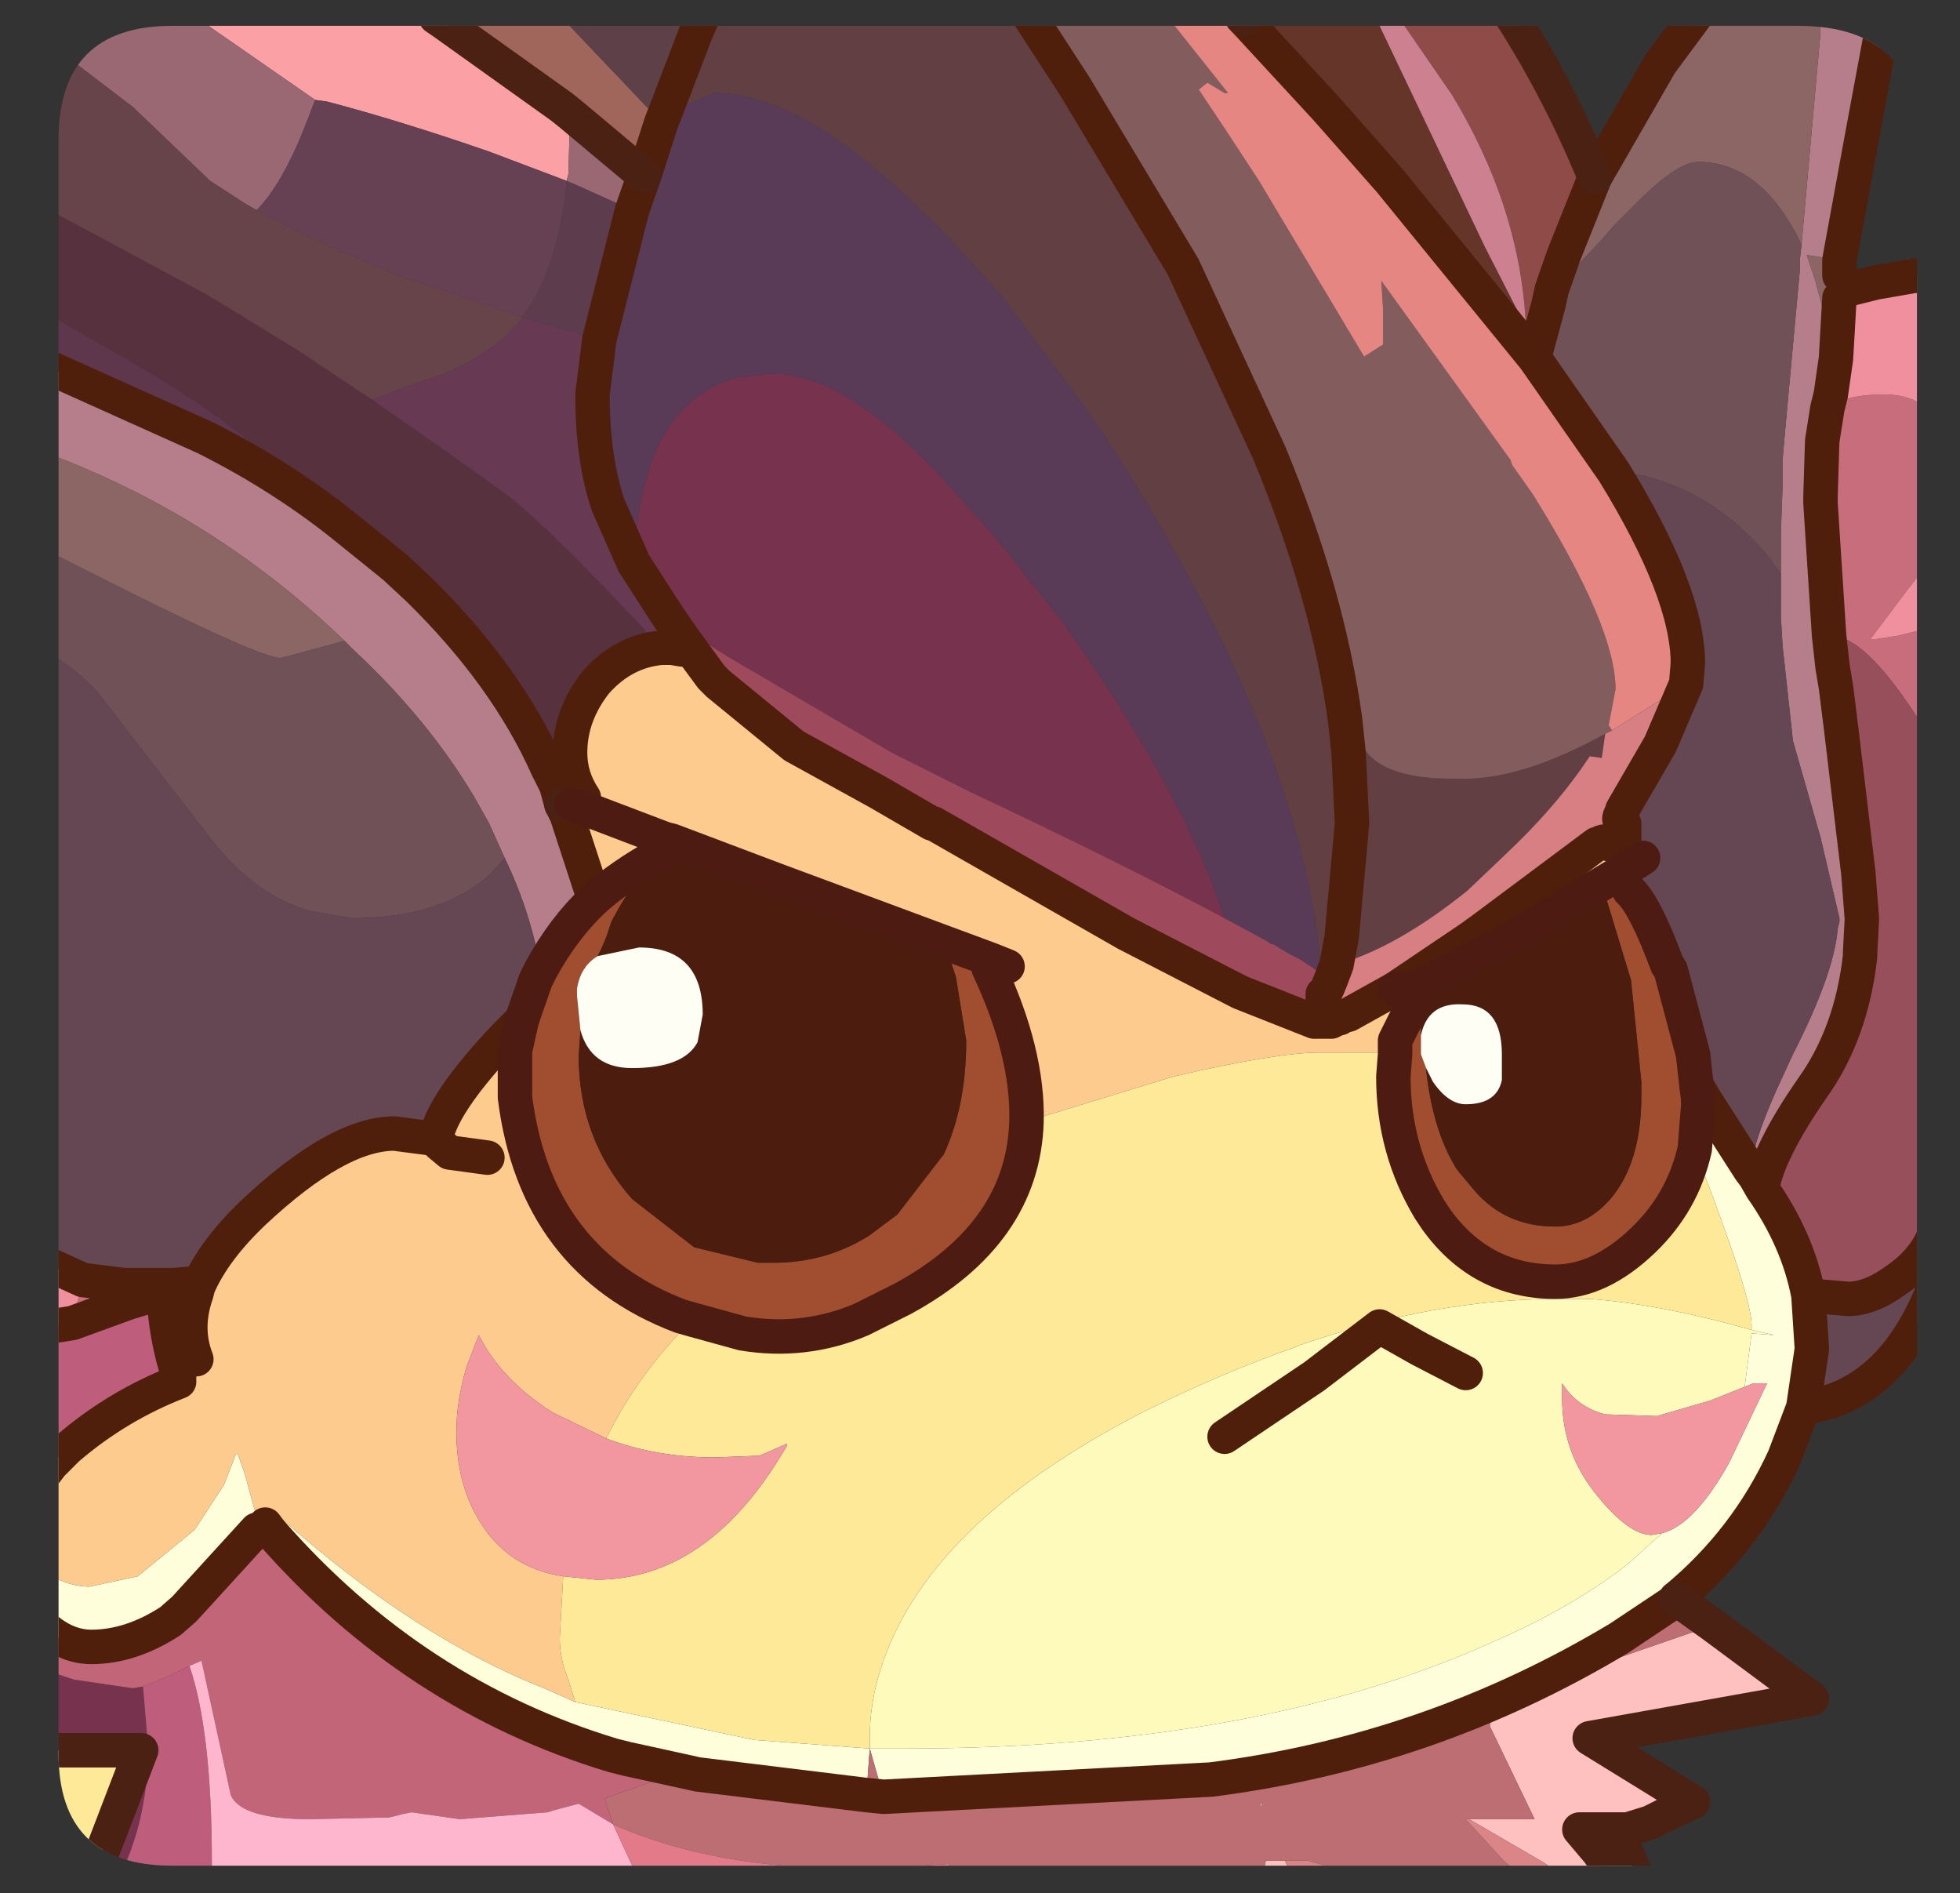 <?xml version="1.0" encoding="UTF-8" standalone="no"?>
<svg xmlns:ffdec="https://www.free-decompiler.com/flash" xmlns:xlink="http://www.w3.org/1999/xlink" ffdec:objectType="frame" height="54.95px" width="56.9px" xmlns="http://www.w3.org/2000/svg">
  <rect width="100%" height="100%" fill="#333333" stroke="none"/>
  <g transform="matrix(1.0, 0.0, 0.0, 1.0, 1.7, 0.75)">
    <clipPath id="clipPath0" transform="matrix(1.0, 0.0, 0.0, 1.0, 0.0, 0.0)">
      <path d="M50.5 0.0 Q53.95 0.0 53.95 3.3 L53.95 50.15 Q53.95 53.4 50.5 53.4 L3.3 53.4 Q0.0 53.4 0.0 50.15 L0.0 3.3 Q0.0 0.0 3.3 0.0 L50.5 0.0" fill="#000000" fill-rule="evenodd" stroke="none"/>
    </clipPath>
    <g clip-path="url(#clipPath0)">
      <use ffdec:characterId="2" height="54.95" transform="matrix(1.0, 0.0, 0.0, 1.0, -1.7, -0.75)" width="56.9" xlink:href="#shape1"/>
    </g>
    <use ffdec:characterId="3" height="53.4" transform="matrix(1.0, 0.0, 0.0, 1.0, 0.0, 0.0)" width="53.95" xlink:href="#shape2"/>
  </g>
  <defs>
    <g id="shape1" transform="matrix(1.0, 0.0, 0.0, 1.0, 1.7, 0.75)">
      <path d="M10.95 -0.25 L11.05 -0.25 11.1 -0.15 10.95 -0.25" fill="#654459" fill-rule="evenodd" stroke="none"/>
      <path d="M11.1 -0.15 L11.05 -0.25 14.6 -0.25 17.5 2.8 17.0 4.35 14.85 2.55 14.6 2.35 11.1 -0.15" fill="#a1655b" fill-rule="evenodd" stroke="none"/>
      <path d="M10.95 -0.25 L11.1 -0.15 14.6 2.35 14.85 2.55 14.8 4.3 14.75 4.5 12.5 3.65 Q9.9 2.75 7.8 2.2 L7.45 2.15 4.35 0.0 3.9 -0.25 10.95 -0.25" fill="#fca1a6" fill-rule="evenodd" stroke="none"/>
      <path d="M-1.2 -0.15 L-1.2 -0.25 3.9 -0.25 4.35 0.0 7.45 2.15 7.2 2.8 Q6.5 4.6 5.75 5.35 L5.4 5.15 4.4 4.5 2.15 2.35 -1.0 -0.05 -1.2 -0.15 M17.0 4.35 L16.65 5.35 15.1 4.65 14.75 4.5 14.8 4.3 14.85 2.55 17.0 4.35" fill="#9a6873" fill-rule="evenodd" stroke="none"/>
      <path d="M18.7 -0.25 L28.2 -0.25 29.5 1.75 32.65 7.0 35.15 12.4 Q36.85 16.5 37.35 20.15 L37.95 21.05 Q38.55 21.85 40.45 21.85 L40.7 21.85 40.9 21.85 40.95 21.85 Q42.6 21.8 44.8 20.6 L44.9 20.55 44.8 21.25 44.45 21.2 Q43.5 22.65 41.95 24.1 L40.9 25.1 Q38.85 26.75 37.1 27.25 L36.95 27.65 36.85 27.9 36.75 28.1 36.7 28.1 36.7 28.05 36.7 27.7 36.7 27.5 36.65 27.35 Q36.1 20.7 30.3 11.8 L29.7 10.95 27.35 7.8 25.6 5.9 24.45 4.8 Q21.35 1.95 19.05 1.95 L17.6 2.55 18.5 0.2 18.7 -0.25 M44.65 23.75 L44.7 23.75 Q44.9 23.6 45.0 23.75 L45.45 23.75 45.45 24.5 45.35 24.55 45.45 24.5 45.45 24.75 45.35 24.55 45.3 24.6 44.65 23.75 M37.35 20.15 L37.45 21.1 37.55 23.15 37.25 26.45 37.1 27.25 37.25 26.45 37.55 23.15 37.45 21.1 37.35 20.15" fill="#623f43" fill-rule="evenodd" stroke="none"/>
      <path d="M14.6 -0.25 L18.7 -0.25 18.5 0.2 17.6 2.55 17.5 2.8 14.6 -0.25" fill="#5e4048" fill-rule="evenodd" stroke="none"/>
      <path d="M28.2 -0.25 L32.2 -0.25 33.95 1.95 33.85 1.95 33.35 1.65 33.1 1.85 33.9 3.05 34.85 4.5 37.9 9.6 38.45 9.25 38.45 8.2 38.4 7.4 42.15 12.6 42.2 12.75 42.8 13.6 Q45.2 17.45 45.2 19.25 L45.0 20.3 45.1 20.45 44.9 20.55 44.8 20.6 Q42.6 21.8 40.95 21.85 L40.9 21.85 40.7 21.85 40.45 21.85 Q38.55 21.85 37.95 21.05 L37.35 20.15 Q36.85 16.5 35.15 12.4 L32.65 7.0 29.5 1.75 28.2 -0.25" fill="#845d5e" fill-rule="evenodd" stroke="none"/>
      <path d="M32.2 -0.25 L34.35 -0.25 34.4 -0.2 36.8 2.4 38.65 4.5 42.85 9.65 45.15 12.95 Q47.3 16.45 47.3 18.5 L47.25 19.1 45.1 20.45 45.0 20.3 45.2 19.25 Q45.2 17.45 42.8 13.6 L42.2 12.75 42.15 12.6 38.4 7.4 38.45 8.2 38.45 9.25 37.9 9.6 34.85 4.5 33.9 3.05 33.1 1.85 33.35 1.65 33.85 1.95 33.95 1.95 32.2 -0.25" fill="#e68783" fill-rule="evenodd" stroke="none"/>
      <path d="M34.4 -0.2 L34.45 -0.25 38.25 -0.25 38.35 0.0 41.4 6.4 42.6 8.75 42.9 9.4 42.85 9.65 38.65 4.5 36.8 2.4 34.4 -0.2" fill="#653529" fill-rule="evenodd" stroke="none"/>
      <path d="M38.9 -0.25 L42.2 -0.25 Q43.6 1.95 44.6 4.4 L43.7 6.65 43.35 7.65 43.25 8.1 42.9 9.4 42.6 8.75 Q42.45 5.3 40.45 2.0 L38.9 -0.25" fill="#8f4b48" fill-rule="evenodd" stroke="none"/>
      <path d="M51.15 -0.25 L53.0 -0.25 52.35 3.25 51.7 6.8 50.75 6.65 51.0 7.4 51.6 9.65 51.45 10.7 51.35 11.1 51.2 12.05 51.15 13.65 51.15 13.85 51.4 17.7 51.5 18.6 51.6 19.2 51.75 20.4 52.25 24.6 52.35 25.9 52.35 25.95 52.3 26.9 52.3 27.0 Q52.05 29.25 50.9 30.85 49.65 32.65 49.45 33.75 L49.25 33.4 49.1 33.2 Q49.25 32.2 50.05 30.5 L50.35 29.85 Q51.55 27.5 51.65 26.2 L51.7 26.0 51.7 25.9 51.15 23.55 50.35 20.75 50.05 18.0 50.0 17.15 50.0 15.9 50.0 14.7 50.05 13.35 50.05 12.6 50.1 12.0 50.55 7.1 50.55 6.8 50.6 6.35 51.15 0.2 51.15 -0.25 M-1.2 12.1 L-1.2 9.5 4.25 11.95 Q6.55 13.1 8.45 14.65 L9.75 15.7 10.45 16.35 Q13.0 18.85 14.2 21.55 L14.3 21.75 14.45 22.05 14.6 22.6 14.75 22.9 15.55 25.35 Q14.65 26.2 14.0 27.4 13.7 25.7 12.95 24.15 L12.5 23.15 12.05 22.35 Q10.7 20.1 8.55 18.1 L8.3 17.85 Q4.2 13.9 -1.2 12.1" fill="#b77d8c" fill-rule="evenodd" stroke="none"/>
      <path d="M44.6 4.4 L46.5 1.1 47.5 -0.25 51.15 -0.25 51.15 0.2 50.6 6.35 Q49.45 3.95 47.6 3.95 47.05 3.95 46.0 4.95 L45.15 5.8 44.85 6.15 44.1 6.95 43.95 7.15 43.25 8.1 43.35 7.65 43.7 6.65 44.6 4.4 M51.7 6.8 L51.7 7.15 51.7 7.25 51.7 7.65 51.7 7.9 51.6 9.65 51.0 7.4 50.75 6.65 51.7 6.8 M-1.2 14.8 L-1.2 12.1 Q4.2 13.9 8.3 17.85 L6.45 18.35 Q5.8 18.35 0.6 15.7 L-1.2 14.8" fill="#8d6565" fill-rule="evenodd" stroke="none"/>
      <path d="M-1.2 7.85 L-1.2 4.85 0.95 6.0 4.3 7.8 4.8 8.1 7.0 9.45 9.1 10.85 11.25 12.35 13.0 13.6 Q14.35 14.65 17.5 18.05 16.4 18.15 15.6 19.05 14.85 20.0 14.85 21.1 14.85 21.8 15.25 22.4 L15.15 22.6 14.9 22.6 14.2 21.55 Q13.0 18.85 10.45 16.35 L9.75 15.7 8.45 14.65 7.2 13.45 6.5 12.85 Q4.6 11.2 2.45 9.95 L-1.2 7.85" fill="#57313e" fill-rule="evenodd" stroke="none"/>
      <path d="M-1.2 4.85 L-1.2 -0.15 -1.0 -0.05 2.15 2.35 4.4 4.5 5.4 5.15 5.75 5.35 Q7.5 6.3 9.9 7.25 L13.45 8.45 13.45 8.5 Q12.7 9.45 11.2 10.1 L10.3 10.4 9.1 10.85 7.0 9.45 4.8 8.1 4.3 7.8 0.95 6.0 -1.2 4.85" fill="#67444a" fill-rule="evenodd" stroke="none"/>
      <path d="M-1.2 17.65 L-1.2 14.8 0.6 15.7 Q5.8 18.35 6.45 18.35 L8.3 17.85 8.55 18.1 Q10.7 20.1 12.05 22.35 L12.5 23.15 12.95 24.15 12.55 24.6 Q11.15 25.9 8.5 25.9 L7.35 25.7 Q5.8 25.3 4.5 23.7 L1.1 19.3 Q0.3 18.45 -1.2 17.65 M43.25 8.1 L43.95 7.15 44.1 6.95 44.85 6.15 45.15 5.8 46.0 4.95 Q47.05 3.95 47.6 3.95 49.45 3.95 50.6 6.35 L50.55 6.8 50.55 7.1 50.1 12.0 50.05 12.6 50.05 13.35 50.0 14.7 50.0 15.9 49.55 15.3 Q48.6 14.2 47.45 13.6 46.75 13.25 46.0 13.05 L45.15 12.95 42.85 9.65 42.9 9.4 43.25 8.1" fill="#705157" fill-rule="evenodd" stroke="none"/>
      <path d="M-1.2 9.5 L-1.2 7.85 2.45 9.95 Q4.6 11.2 6.5 12.85 L7.2 13.45 8.45 14.65 Q6.55 13.1 4.25 11.95 L-1.2 9.5 M14.6 22.6 L14.45 22.05 14.3 21.75 14.2 21.55 14.9 22.6 14.85 22.6 14.6 22.6" fill="#5e374c" fill-rule="evenodd" stroke="none"/>
      <path d="M54.7 11.85 L54.7 14.4 54.3 15.55 54.0 15.95 53.5 16.6 52.6 17.8 52.75 17.8 53.4 17.7 54.0 17.55 54.35 17.65 54.7 17.75 54.7 21.3 Q52.65 17.7 51.45 17.7 L51.4 17.7 51.15 13.85 51.15 13.65 51.2 12.05 51.35 11.1 Q51.85 10.7 53.0 10.7 53.85 10.7 54.35 11.2 L54.7 11.85 M-1.2 35.95 L-1.2 35.9 -1.0 35.9 -1.2 35.95 M-0.55 35.85 L-0.7 35.85 -0.65 35.8 -0.55 35.85 M0.7 36.4 L1.9 36.55 3.05 36.55 3.1 36.55 3.35 36.55 3.35 36.7 3.15 36.7 3.05 36.75 2.05 37.05 0.4 37.65 0.7 36.4" fill="#c86d7c" fill-rule="evenodd" stroke="none"/>
      <path d="M54.7 35.2 L54.7 35.75 54.35 36.85 Q53.1 39.8 50.65 40.1 L50.9 38.4 50.8 36.85 51.95 36.95 Q52.6 36.95 53.35 36.4 54.15 35.85 54.45 35.1 L54.7 35.2 M-1.2 35.4 L-1.2 24.65 -1.0 24.55 -1.0 24.4 -1.2 23.1 -1.2 17.65 Q0.3 18.45 1.1 19.3 L4.5 23.7 Q5.8 25.3 7.35 25.7 L8.5 25.9 Q11.15 25.9 12.55 24.6 L12.95 24.15 Q13.7 25.7 14.0 27.4 L13.85 27.7 13.45 28.85 12.95 29.35 Q11.3 31.1 11.0 32.1 L10.9 32.3 9.75 32.15 Q8.1 32.15 5.65 34.45 4.5 35.55 4.05 36.6 L3.9 36.5 3.35 36.55 3.1 36.55 3.05 36.55 1.9 36.55 0.7 36.4 -0.5 35.85 -0.55 35.85 -0.65 35.8 -1.2 35.4 M45.15 12.95 L46.0 13.05 Q46.75 13.25 47.45 13.6 48.6 14.2 49.55 15.3 L50.0 15.9 50.0 17.15 50.05 18.0 50.35 20.75 51.15 23.55 51.7 25.9 51.7 26.0 51.65 26.2 Q51.55 27.5 50.35 29.85 L50.05 30.5 Q49.25 32.2 49.1 33.2 L47.85 31.25 47.55 30.75 47.45 29.85 46.8 27.4 46.7 27.25 Q46.05 25.5 45.6 25.1 L45.45 24.75 45.45 24.5 45.45 23.75 45.45 23.15 Q45.2 23.1 45.4 22.8 L45.4 22.75 46.5 20.85 47.25 19.1 47.3 18.5 Q47.3 16.45 45.15 12.95 M46.0 24.15 L45.45 24.5 46.0 24.15" fill="#654753" fill-rule="evenodd" stroke="none"/>
      <path d="M51.7 7.65 L51.95 7.65 52.75 7.45 53.9 7.25 54.7 7.35 54.7 11.85 54.35 11.2 Q53.85 10.7 53.0 10.7 51.85 10.7 51.35 11.1 L51.45 10.7 51.6 9.65 51.7 7.9 51.7 7.65 M54.7 14.4 L54.7 16.3 54.6 16.35 54.7 16.35 54.7 17.75 54.35 17.65 54.0 17.55 53.4 17.7 52.75 17.8 52.6 17.8 53.5 16.6 54.0 15.95 54.3 15.55 54.7 14.4 M-1.2 37.9 L-1.2 35.95 -1.0 35.9 -0.75 35.9 -0.7 35.85 -0.55 35.85 -0.5 35.85 0.7 36.4 0.4 37.65 -1.2 37.9" fill="#f1919f" fill-rule="evenodd" stroke="none"/>
      <path d="M14.75 22.9 L14.6 22.6 14.85 22.6 14.9 22.6 15.15 22.6 15.1 22.65 14.9 22.6 15.1 22.65 14.95 22.9 14.75 22.9" fill="#ac6263" fill-rule="evenodd" stroke="none"/>
      <path d="M54.7 21.3 L54.7 35.2 54.45 35.1 Q54.15 35.85 53.35 36.4 52.6 36.95 51.95 36.95 L50.8 36.85 Q50.5 35.25 49.45 33.75 49.65 32.65 50.9 30.85 52.05 29.25 52.3 27.0 L52.3 26.9 52.35 25.95 52.35 25.9 52.25 24.6 51.75 20.4 51.6 19.2 51.5 18.6 51.4 17.7 51.45 17.7 Q52.65 17.7 54.7 21.3 M-1.2 35.9 L-1.2 35.4 -0.65 35.8 -0.7 35.85 -0.75 35.9 -1.0 35.9 -1.2 35.9 M-1.2 24.65 L-1.2 23.1 -1.0 24.4 -1.0 24.55 -1.2 24.65" fill="#984f5c" fill-rule="evenodd" stroke="none"/>
      <path d="M1.8 53.7 L1.0 53.7 2.4 50.05 0.05 50.05 -1.2 49.9 -1.2 47.35 -0.15 47.8 0.45 48.0 2.15 48.25 2.45 48.2 2.6 49.95 Q2.6 51.4 2.2 52.65 L2.1 52.95 1.8 53.7 M16.7 15.6 Q16.9 10.9 19.75 10.2 L20.2 10.15 20.5 10.1 20.75 10.1 Q22.6 10.1 25.0 12.45 L25.5 12.95 27.2 14.85 29.15 17.3 Q32.7 22.3 33.85 25.9 30.85 24.3 26.5 22.25 L24.2 21.1 19.5 18.35 18.3 17.6 18.15 17.8 17.7 17.15 16.7 15.6" fill="#77324e" fill-rule="evenodd" stroke="none"/>
      <path d="M4.45 53.7 L1.8 53.7 2.1 52.95 2.2 52.65 Q2.6 51.4 2.6 49.95 L2.45 48.2 3.2 47.9 3.8 47.6 Q4.45 49.5 4.45 53.3 L4.45 53.7 M-1.2 43.05 L-1.2 37.9 0.4 37.65 2.05 37.05 3.05 36.75 Q3.1 38.05 3.5 39.25 L3.5 39.35 Q1.7 40.05 0.25 41.3 L-0.2 41.75 -1.2 43.05" fill="#c05d7c" fill-rule="evenodd" stroke="none"/>
      <path d="M50.65 40.1 L50.1 41.55 Q49.0 43.95 46.95 45.65 L46.95 45.7 45.3 46.8 Q39.8 50.1 33.45 50.9 L23.95 51.4 23.55 50.0 24.55 50.0 Q34.8 50.0 41.65 46.9 43.95 45.9 45.55 44.65 L46.55 43.75 Q47.5 43.5 48.5 41.7 L49.6 39.4 49.2 39.4 48.95 39.5 49.15 37.95 49.8 38.0 49.15 37.85 49.15 37.7 Q49.15 36.9 47.65 33.0 L47.5 32.6 47.6 31.35 47.6 31.15 47.85 31.25 49.1 33.2 49.25 33.4 49.45 33.75 Q50.5 35.25 50.8 36.85 L50.9 38.4 50.65 40.1 M-1.2 45.5 L-1.2 44.15 -0.8 44.55 -0.45 44.85 Q0.25 45.3 0.9 45.3 L2.3 45.0 3.95 43.65 4.8 42.35 5.15 41.45 5.2 41.45 5.4 42.0 5.7 43.1 5.9 43.6 5.75 43.65 3.65 45.95 3.25 46.3 Q2.1 47.05 0.95 47.05 0.05 47.05 -0.75 46.15 L-1.2 45.5 M6.15 43.7 L6.5 43.35 Q10.4 46.8 14.1 48.25 L15.0 48.65 20.2 49.75 23.55 50.0 23.45 51.35 18.55 50.75 18.1 50.65 16.5 50.3 16.1 50.2 Q10.3 48.45 6.15 43.7" fill="#ffffdc" fill-rule="evenodd" stroke="none"/>
      <path d="M-1.2 44.15 L-1.2 43.05 -0.2 41.75 0.25 41.3 Q1.7 40.05 3.5 39.35 L3.5 39.25 Q3.1 38.05 3.05 36.75 L3.15 36.7 3.35 36.7 3.35 36.55 3.9 36.5 4.05 36.6 Q4.5 35.55 5.65 34.45 8.1 32.15 9.75 32.15 L10.9 32.3 11.0 32.1 Q11.3 31.1 12.95 29.35 L13.45 28.85 13.25 29.75 13.25 31.1 Q13.85 35.85 18.05 37.45 L18.4 37.55 Q16.8 39.15 15.9 41.0 L14.35 40.25 Q12.85 39.3 12.2 38.0 L11.85 38.9 Q11.55 39.9 11.55 40.8 11.55 42.6 12.5 43.8 13.3 44.8 14.65 45.0 L14.55 46.8 Q14.55 47.4 14.8 48.0 L15.0 48.65 14.1 48.25 Q10.4 46.8 6.5 43.35 L6.15 43.7 6.0 43.5 5.9 43.6 5.7 43.1 5.4 42.0 5.2 41.45 5.15 41.45 4.8 42.35 3.95 43.65 2.3 45.0 0.9 45.3 Q0.25 45.3 -0.45 44.85 L-0.8 44.55 -1.2 44.15 M12.45 32.85 L11.35 32.7 11.05 32.45 11.0 32.3 11.0 32.25 10.95 32.3 10.9 32.3 10.95 32.3 11.0 32.25 11.0 32.3 11.05 32.45 11.35 32.7 12.45 32.85 M36.75 28.9 L36.95 28.9 37.0 28.85 37.05 28.85 37.1 28.8 37.2 28.8 37.25 28.75 37.45 28.7 38.8 27.95 40.95 26.5 41.3 26.25 44.65 23.75 45.3 24.6 44.8 24.9 42.25 26.45 39.55 27.85 39.3 27.95 39.4 28.25 38.8 29.45 38.8 29.85 38.35 29.8 38.05 29.8 38.0 29.8 37.9 29.8 36.7 29.8 36.6 29.8 Q35.35 29.8 32.35 30.5 L28.1 31.8 Q28.15 29.8 27.0 27.35 L27.05 27.1 25.7 26.6 20.85 24.8 17.8 23.65 17.6 23.6 15.1 22.65 17.6 23.6 17.5 24.05 17.35 24.1 Q16.35 24.65 15.55 25.35 L14.75 22.9 14.95 22.9 15.1 22.65 15.15 22.6 15.25 22.4 Q14.85 21.8 14.85 21.1 14.85 20.0 15.6 19.05 16.4 18.15 17.5 18.05 L17.8 18.05 18.1 18.1 18.25 17.95 18.95 18.9 19.15 19.1 21.35 20.9 23.8 22.25 25.35 23.15 25.4 23.15 31.0 26.35 34.3 28.05 36.45 28.9 36.55 28.9 36.7 28.9 36.75 28.9 M47.6 31.15 L47.55 30.75 47.85 31.25 47.6 31.15 M27.55 27.3 L27.05 27.1 27.55 27.3 M11.05 32.45 L10.95 32.3 11.05 32.45 M4.0 36.8 L3.35 36.7 4.0 36.8 4.05 36.6 4.0 36.8 Q3.65 37.8 4.0 38.7 3.65 37.8 4.0 36.8 M38.8 27.95 L39.3 27.95 38.8 27.95" fill="#fecc8f" fill-rule="evenodd" stroke="none"/>
      <path d="M-1.2 47.35 L-1.2 45.5 -0.75 46.15 Q0.05 47.05 0.95 47.05 2.1 47.05 3.25 46.3 L3.65 45.95 5.75 43.65 5.9 43.6 6.0 43.5 6.15 43.7 Q10.3 48.45 16.1 50.2 L16.5 50.3 18.1 50.65 15.85 51.45 16.1 52.2 15.1 51.6 14.35 51.8 14.2 51.85 11.65 52.05 10.25 51.85 10.0 51.9 9.6 52.0 7.3 52.05 Q5.3 52.05 5.0 51.35 L4.15 47.45 3.8 47.6 3.2 47.9 2.45 48.2 2.15 48.25 0.45 48.0 -0.15 47.8 -1.2 47.35" fill="#c46579" fill-rule="evenodd" stroke="none"/>
      <path d="M45.25 52.35 L45.8 53.7 45.2 53.7 45.15 53.65 44.7 53.0 44.15 52.35 44.85 52.35 45.25 52.35 M-0.45 53.7 L-1.2 53.7 -1.2 49.9 0.05 50.05 -0.4 53.15 -0.45 53.7 M23.55 50.0 L23.55 49.7 Q23.55 48.7 23.85 47.75 25.15 43.5 31.45 40.25 33.75 39.1 35.9 38.35 L36.0 38.3 Q39.95 36.95 43.5 36.95 L44.45 36.95 Q46.5 37.1 49.15 37.85 L49.8 38.0 49.15 37.95 48.95 39.5 47.95 39.9 46.4 40.35 44.9 40.3 Q44.1 40.1 43.65 39.4 L43.65 39.85 Q43.65 41.45 44.7 42.7 45.6 43.8 46.25 43.8 L46.55 43.75 45.55 44.65 Q43.95 45.9 41.65 46.9 34.8 50.0 24.55 50.0 L23.55 50.0 M33.85 40.95 L36.45 39.2 38.35 37.75 39.5 38.4 40.85 39.1 39.5 38.4 38.35 37.75 36.45 39.2 33.85 40.95" fill="#fffbbc" fill-rule="evenodd" stroke="none"/>
      <path d="M1.0 53.7 L-0.45 53.7 -0.4 53.15 0.05 50.05 2.4 50.05 1.0 53.7 M15.0 48.65 L14.8 48.0 Q14.55 47.4 14.55 46.8 L14.65 45.0 15.6 45.1 Q18.9 45.1 21.15 41.2 L21.15 41.15 20.35 41.5 19.05 41.55 Q17.35 41.55 15.9 41.0 16.8 39.15 18.4 37.55 L19.85 37.95 Q21.65 38.25 23.3 37.55 L24.5 36.95 Q28.0 35.05 28.1 31.8 L32.35 30.5 Q35.35 29.8 36.6 29.8 L36.7 29.8 37.9 29.8 38.0 29.8 38.05 29.8 38.35 29.8 38.8 29.85 38.75 30.5 Q38.75 32.6 39.8 34.35 L40.0 34.65 Q41.3 36.45 43.45 36.45 44.75 36.45 46.0 35.25 47.15 34.15 47.5 32.6 L47.65 33.0 Q49.15 36.9 49.15 37.7 L49.15 37.85 Q46.5 37.1 44.45 36.95 L43.5 36.95 Q39.95 36.95 36.0 38.3 L35.9 38.35 Q33.75 39.1 31.45 40.25 25.15 43.5 23.85 47.75 23.55 48.7 23.55 49.7 L23.55 50.0 20.2 49.75 15.0 48.65 M34.95 51.7 L34.9 51.65 34.9 51.55 34.95 51.7" fill="#ffea9a" fill-rule="evenodd" stroke="none"/>
      <path d="M38.25 -0.25 L38.9 -0.25 40.45 2.0 Q42.45 5.3 42.6 8.75 L41.4 6.4 38.35 0.0 38.25 -0.25" fill="#ce8191" fill-rule="evenodd" stroke="none"/>
      <path d="M45.1 20.45 L47.25 19.1 46.5 20.85 45.4 22.75 45.4 22.8 Q45.2 23.1 45.45 23.15 L45.45 23.75 45.0 23.75 Q44.9 23.6 44.7 23.75 L44.65 23.75 41.3 26.25 40.95 26.5 38.8 27.95 37.45 28.7 37.25 28.75 37.2 28.8 37.1 28.8 37.05 28.85 37.0 28.85 36.95 28.9 36.75 28.9 36.75 28.8 36.75 28.55 36.7 28.35 36.7 28.25 36.7 28.15 36.7 28.1 36.75 28.1 36.85 27.9 36.95 27.65 37.1 27.25 Q38.85 26.75 40.9 25.1 L41.95 24.1 Q43.5 22.65 44.45 21.2 L44.8 21.25 44.9 20.55 45.1 20.45" fill="#d98084" fill-rule="evenodd" stroke="none"/>
      <path d="M18.4 37.55 L18.05 37.45 Q13.85 35.85 13.25 31.1 L13.25 29.75 13.45 28.85 13.85 27.7 14.0 27.4 Q14.65 26.2 15.55 25.35 16.35 24.65 17.35 24.1 16.65 24.85 16.05 26.0 L15.9 26.45 15.75 26.8 15.65 27.0 Q15.15 27.3 15.05 27.95 L15.05 28.15 15.15 29.15 15.1 29.9 Q15.1 32.3 16.65 34.05 L18.45 35.45 20.3 35.9 20.75 35.9 Q22.3 35.9 23.55 35.1 L24.35 34.5 25.7 32.75 Q26.35 31.35 26.35 29.45 L26.05 27.6 25.9 27.15 25.7 26.6 27.05 27.1 27.0 27.35 Q28.15 29.8 28.1 31.8 28.0 35.05 24.5 36.95 L23.3 37.55 Q21.65 38.25 19.85 37.95 L18.4 37.55 M45.3 24.6 L45.35 24.55 45.45 24.75 45.6 25.1 Q46.05 25.5 46.7 27.25 L46.8 27.4 47.45 29.85 47.55 30.75 47.6 31.15 47.6 31.35 47.5 32.6 Q47.15 34.15 46.0 35.25 44.75 36.45 43.45 36.45 41.3 36.45 40.0 34.65 L39.8 34.35 Q38.75 32.6 38.75 30.5 L38.8 29.85 38.8 29.45 39.4 28.25 39.3 27.95 39.55 27.85 39.55 28.1 39.55 29.3 39.55 29.7 39.55 29.85 39.7 30.25 39.7 30.3 Q39.9 32.1 40.6 33.2 L41.1 33.8 Q42.0 34.85 43.45 34.85 44.35 34.85 45.05 34.05 45.95 33.0 45.95 31.05 L45.95 30.75 45.95 30.65 45.65 27.7 44.8 24.9 45.3 24.6" fill="#a14e2f" fill-rule="evenodd" stroke="none"/>
      <path d="M44.8 24.9 L45.65 27.7 45.95 30.65 45.95 30.75 45.95 31.05 Q45.95 33.0 45.05 34.05 44.35 34.85 43.45 34.85 42.0 34.85 41.1 33.8 L40.6 33.2 Q39.9 32.1 39.7 30.3 L39.7 30.25 39.9 30.65 Q40.35 31.3 40.85 31.3 41.75 31.3 41.9 30.6 L41.9 30.0 41.9 29.85 Q41.9 28.4 40.75 28.4 39.75 28.35 39.55 29.3 L39.55 28.1 39.55 27.85 42.25 26.45 44.8 24.9 M17.6 23.6 L17.8 23.65 20.85 24.8 25.7 26.6 25.9 27.15 26.05 27.6 26.35 29.45 Q26.35 31.35 25.7 32.75 L24.35 34.5 23.55 35.1 Q22.3 35.9 20.75 35.9 L20.3 35.9 18.45 35.45 16.65 34.05 Q15.1 32.3 15.1 29.9 L15.15 29.15 Q15.45 30.25 16.65 30.25 18.15 30.25 18.55 29.5 L18.7 28.7 Q18.7 26.75 16.85 26.75 L15.65 27.0 15.75 26.8 15.9 26.45 16.05 26.0 Q16.65 24.85 17.35 24.1 L17.5 24.05 17.6 23.6" fill="#4c1c0e" fill-rule="evenodd" stroke="none"/>
      <path d="M39.7 30.25 L39.55 29.85 39.55 29.7 39.55 29.3 Q39.75 28.35 40.75 28.4 41.9 28.4 41.9 29.85 L41.9 30.0 41.9 30.6 Q41.75 31.3 40.85 31.3 40.35 31.3 39.9 30.65 L39.7 30.25 M15.65 27.0 L16.85 26.75 Q18.7 26.75 18.7 28.7 L18.55 29.5 Q18.15 30.25 16.65 30.25 15.45 30.25 15.15 29.15 L15.05 28.15 15.05 27.95 Q15.15 27.3 15.65 27.0" fill="#fffff6" fill-rule="evenodd" stroke="none"/>
      <path d="M14.65 45.0 Q13.3 44.8 12.5 43.8 11.55 42.6 11.55 40.8 11.55 39.9 11.85 38.9 L12.2 38.0 Q12.85 39.3 14.35 40.25 L15.9 41.0 Q17.35 41.55 19.05 41.55 L20.35 41.5 21.15 41.15 21.15 41.2 Q18.9 45.1 15.6 45.1 L14.65 45.0 M48.95 39.5 L49.2 39.4 49.6 39.4 48.5 41.7 Q47.5 43.5 46.55 43.75 L46.25 43.8 Q45.6 43.8 44.7 42.7 43.65 41.45 43.65 39.85 L43.65 39.4 Q44.1 40.1 44.9 40.3 L46.4 40.35 47.95 39.9 48.95 39.5" fill="#f398a1" fill-rule="evenodd" stroke="none"/>
      <path d="M48.0 46.4 L50.9 48.55 44.45 49.7 47.45 51.55 46.8 51.85 46.2 52.15 45.55 52.35 45.25 52.35 44.85 52.35 44.15 52.35 44.7 53.0 45.15 53.65 45.2 53.7 43.7 53.7 43.1 53.3 40.95 52.05 42.85 52.05 41.55 49.35 Q41.55 49.0 42.2 48.55 L42.25 48.55 43.45 48.0 47.65 46.55 48.0 46.4 M35.8 53.7 L34.95 53.7 35.05 53.25 35.6 53.25 35.8 53.7" fill="#ffc2c0" fill-rule="evenodd" stroke="none"/>
      <path d="M42.45 53.7 L37.8 53.7 36.25 53.25 35.6 53.25 35.05 53.25 34.95 53.7 25.9 53.7 25.85 53.35 23.3 53.5 Q19.0 53.5 16.1 52.2 L15.85 51.45 18.1 50.65 18.55 50.75 23.45 51.35 23.55 50.0 23.95 51.4 33.45 50.9 Q39.8 50.1 45.3 46.8 L46.95 45.7 47.65 46.55 43.45 48.0 42.25 48.55 42.2 48.55 Q41.55 49.0 41.55 49.35 L42.85 52.05 40.95 52.05 40.85 52.05 41.95 53.25 42.45 53.7 M34.95 51.7 L34.9 51.55 34.9 51.65 34.95 51.7 M23.95 51.4 L23.45 51.35 23.95 51.4" fill="#bd6e73" fill-rule="evenodd" stroke="none"/>
      <path d="M17.6 2.55 L19.05 1.95 Q21.35 1.95 24.45 4.8 L25.6 5.9 27.35 7.8 29.7 10.95 30.3 11.8 Q36.1 20.7 36.65 27.35 L36.7 27.5 36.5 27.4 36.35 27.3 36.05 27.1 35.95 27.05 35.75 26.95 35.25 26.65 35.2 26.65 35.05 26.55 33.85 25.9 Q32.7 22.3 29.15 17.3 L27.2 14.85 25.5 12.95 25.0 12.45 Q22.6 10.1 20.75 10.1 L20.5 10.1 20.2 10.15 19.75 10.2 Q16.9 10.9 16.7 15.6 L15.95 13.9 Q15.5 12.55 15.5 10.7 L15.7 9.1 16.65 5.35 17.0 4.35 17.5 2.8 17.6 2.55" fill="#593b57" fill-rule="evenodd" stroke="none"/>
      <path d="M36.7 28.1 L36.7 28.15 36.7 28.25 36.7 28.35 36.75 28.55 36.75 28.8 36.75 28.9 36.7 28.9 36.55 28.9 36.45 28.9 34.3 28.05 31.0 26.35 25.4 23.15 25.35 23.15 23.8 22.25 21.35 20.9 19.15 19.1 18.95 18.9 18.15 17.8 18.3 17.6 19.5 18.35 24.2 21.1 26.5 22.25 Q30.85 24.3 33.85 25.9 L35.05 26.55 35.2 26.65 35.25 26.65 35.75 26.95 35.95 27.05 36.05 27.1 36.35 27.3 36.5 27.4 36.7 27.5 36.7 27.7 36.7 28.05 36.7 28.1" fill="#a0495c" fill-rule="evenodd" stroke="none"/>
      <path d="M16.65 5.35 L15.7 9.1 13.45 8.45 Q14.5 7.1 14.75 4.5 L15.1 4.65 16.65 5.35" fill="#5d3c4d" fill-rule="evenodd" stroke="none"/>
      <path d="M5.75 5.35 Q6.5 4.6 7.2 2.8 L7.45 2.15 7.8 2.2 Q9.9 2.75 12.5 3.65 L14.75 4.5 Q14.5 7.1 13.45 8.45 L9.9 7.25 Q7.5 6.3 5.75 5.35" fill="#664153" fill-rule="evenodd" stroke="none"/>
      <path d="M16.7 15.6 L17.7 17.15 18.15 17.8 18.25 17.95 18.15 17.8 18.95 18.9 18.25 17.95 18.1 18.1 17.8 18.05 17.5 18.05 Q14.35 14.65 13.0 13.6 L11.25 12.35 9.1 10.85 10.3 10.4 11.2 10.1 Q12.7 9.45 13.45 8.5 L13.45 8.45 15.7 9.1 15.5 10.7 Q15.5 12.55 15.95 13.9 L16.7 15.6" fill="#673953" fill-rule="evenodd" stroke="none"/>
      <path d="M16.8 53.7 L4.45 53.7 4.45 53.3 Q4.45 49.5 3.8 47.6 L4.15 47.45 5.0 51.35 Q5.3 52.05 7.3 52.05 L9.6 52.0 10.0 51.9 10.25 51.85 11.65 52.05 14.2 51.85 14.35 51.8 15.1 51.6 16.1 52.2 16.7 53.5 16.8 53.7" fill="#ffb6cf" fill-rule="evenodd" stroke="none"/>
      <path d="M43.7 53.7 L42.45 53.7 41.95 53.25 40.85 52.05 40.95 52.05 43.1 53.3 43.7 53.7 M37.8 53.7 L35.8 53.7 35.6 53.25 36.25 53.25 37.8 53.7" fill="#dc8687" fill-rule="evenodd" stroke="none"/>
      <path d="M25.9 53.7 L16.8 53.7 16.7 53.5 16.1 52.2 Q19.0 53.5 23.3 53.5 L25.85 53.35 25.9 53.7" fill="#e37a8b" fill-rule="evenodd" stroke="none"/>
      <path d="M34.35 -0.25 L34.4 -0.2 36.8 2.4 38.65 4.5 42.85 9.65 45.15 12.95 Q47.3 16.45 47.3 18.5 L47.25 19.1 46.5 20.85 45.4 22.75 45.4 22.8 Q45.2 23.1 45.45 23.15 L45.45 23.75 45.45 24.5 45.45 24.75 M44.6 4.4 L46.5 1.1 47.5 -0.25 M53.0 -0.25 L52.35 3.25 51.7 6.8 51.7 7.15 51.7 7.25 M51.95 7.65 L52.75 7.45 53.9 7.25 54.7 7.35 M54.7 16.3 L54.6 16.35 54.7 16.35 M54.7 35.75 L54.35 36.85 Q53.1 39.8 50.65 40.1 L50.1 41.55 Q49.0 43.95 46.95 45.65 L46.95 45.7 45.3 46.8 Q39.8 50.1 33.45 50.9 L23.95 51.4 23.45 51.35 18.55 50.75 18.1 50.65 16.5 50.3 16.1 50.2 Q10.3 48.45 6.15 43.7 L6.0 43.5 M-1.0 24.4 L-1.2 23.1 M-1.2 24.65 L-1.0 24.55 M0.7 36.4 L-0.5 35.85 -0.55 35.85 -0.65 35.8 -1.2 35.4 M3.5 39.35 Q1.7 40.05 0.25 41.3 L-0.2 41.75 -1.2 43.05 M13.45 28.85 L12.95 29.35 Q11.3 31.1 11.0 32.1 M10.9 32.3 L10.95 32.3 11.0 32.25 11.0 32.3 11.05 32.45 11.35 32.7 12.45 32.85 M5.75 43.65 L3.65 45.95 3.25 46.3 Q2.1 47.05 0.95 47.05 0.05 47.05 -0.75 46.15 L-1.2 45.5 M51.35 11.1 L51.2 12.05 51.15 13.65 51.15 13.85 51.4 17.7 51.5 18.6 51.6 19.2 51.75 20.4 52.25 24.6 52.35 25.9 52.35 25.95 52.3 26.9 52.3 27.0 Q52.05 29.25 50.9 30.85 49.65 32.65 49.45 33.75 L49.25 33.4 49.1 33.2 47.85 31.25 47.55 30.75 M51.35 11.1 L51.45 10.7 51.6 9.65 51.7 7.9 M43.25 8.1 L42.9 9.4 42.85 9.65 M43.25 8.1 L43.35 7.65 43.7 6.65 44.6 4.4 M37.1 27.25 L36.95 27.65 36.85 27.9 36.75 28.1 36.7 28.1 36.7 28.15 36.7 28.25 M36.75 28.9 L36.95 28.9 37.0 28.85 37.05 28.85 37.1 28.8 37.2 28.8 37.25 28.75 37.45 28.7 38.8 27.95 40.95 26.5 41.3 26.25 44.65 23.75 44.7 23.75 Q44.9 23.6 45.0 23.75 M50.8 36.85 L51.95 36.95 Q52.6 36.95 53.35 36.4 54.15 35.85 54.45 35.1 M50.65 40.1 L50.9 38.4 50.8 36.85 Q50.5 35.25 49.45 33.75 M16.7 15.6 L17.7 17.15 18.15 17.8 18.95 18.9 18.25 17.95 18.15 17.8 M18.95 18.9 L19.15 19.1 21.35 20.9 23.8 22.25 25.35 23.15 25.4 23.15 31.0 26.35 34.3 28.05 36.45 28.9 36.55 28.9 36.7 28.9 36.75 28.9 M37.1 27.25 L37.25 26.45 37.55 23.15 37.45 21.1 37.35 20.15 Q36.85 16.5 35.15 12.4 L32.65 7.0 29.5 1.75 28.2 -0.25 M17.5 2.8 L17.6 2.55 18.5 0.2 18.7 -0.25 M17.5 2.8 L17.0 4.35 16.65 5.35 15.7 9.1 15.5 10.7 Q15.5 12.55 15.95 13.9 L16.7 15.6 M17.5 18.05 L17.8 18.05 18.1 18.1 M15.55 25.35 L14.75 22.9 14.6 22.6 14.45 22.05 14.3 21.75 14.2 21.55 Q13.0 18.85 10.45 16.35 L9.75 15.7 8.45 14.65 Q6.55 13.1 4.25 11.95 L-1.2 9.5 M14.95 22.9 L14.75 22.9 M15.25 22.4 Q14.85 21.8 14.85 21.1 14.85 20.0 15.6 19.05 16.4 18.15 17.5 18.05 M10.95 32.3 L11.05 32.45 M3.35 36.55 L3.1 36.55 3.05 36.55 1.9 36.55 0.7 36.4 M0.4 37.65 L2.05 37.05 3.05 36.75 3.15 36.7 3.35 36.7 4.0 36.8 Q3.65 37.8 4.0 38.7 M3.35 36.55 L3.9 36.5 M4.05 36.6 Q4.5 35.55 5.65 34.45 8.1 32.15 9.75 32.15 L10.9 32.3 M4.05 36.6 L4.0 36.8 M3.05 36.75 Q3.1 38.05 3.5 39.25 M40.85 39.1 L39.5 38.4 38.35 37.75 36.45 39.2 33.85 40.95 M-1.2 37.9 L0.4 37.65" fill="none" stroke="#4f1f0b" stroke-linecap="round" stroke-linejoin="round" stroke-width="1.0"/>
      <path d="M10.95 -0.25 L11.1 -0.15 14.6 2.35 14.85 2.55 17.0 4.35 M34.4 -0.2 L34.45 -0.25 M42.2 -0.25 Q43.6 1.95 44.6 4.4 M46.95 45.65 L48.0 46.4 50.9 48.55 44.45 49.7 47.45 51.55 46.8 51.85 46.2 52.15 45.55 52.35 45.25 52.35 45.8 53.7 M0.05 50.05 L-1.2 49.9 M14.9 22.6 L14.85 22.6 14.6 22.6 M15.15 22.6 L14.9 22.6 M0.05 50.05 L2.4 50.05 1.0 53.7 M45.2 53.7 L45.15 53.65 44.7 53.0 44.15 52.35 44.85 52.35 45.25 52.35" fill="none" stroke="#4b2113" stroke-linecap="round" stroke-linejoin="round" stroke-width="1.0"/>
      <path d="M18.4 37.55 L18.05 37.45 Q13.85 35.85 13.25 31.1 L13.25 29.75 13.45 28.85 13.85 27.7 14.0 27.4 Q14.65 26.2 15.55 25.35 16.35 24.65 17.35 24.1 L17.5 24.05 M45.3 24.6 L45.35 24.55 45.45 24.5 46.0 24.15 M39.55 27.85 L39.3 27.95 38.8 27.95 M39.4 28.25 L38.8 29.45 38.8 29.85 38.75 30.5 Q38.75 32.6 39.8 34.35 L40.0 34.65 Q41.3 36.45 43.45 36.45 44.75 36.45 46.0 35.25 47.15 34.15 47.5 32.6 L47.6 31.35 47.6 31.15 47.55 30.75 47.45 29.85 46.8 27.4 46.7 27.25 Q46.05 25.5 45.6 25.1 M44.8 24.9 L42.25 26.45 39.55 27.85 M45.3 24.6 L44.8 24.9 M14.9 22.6 L15.1 22.65 17.6 23.6 17.8 23.65 20.85 24.8 25.7 26.6 27.05 27.1 27.55 27.3 M18.4 37.55 L19.85 37.95 Q21.65 38.25 23.3 37.55 L24.5 36.95 Q28.0 35.05 28.1 31.8 28.15 29.8 27.0 27.35" fill="none" stroke="#4d1b12" stroke-linecap="round" stroke-linejoin="round" stroke-width="1.0"/>
    </g>
    <g id="shape2" transform="matrix(1.0, 0.0, 0.0, 1.0, 0.0, 0.0)">
      <path d="M50.5 0.0 Q53.95 0.0 53.95 3.3 L53.95 50.15 Q53.95 53.4 50.5 53.4 L3.3 53.4 Q0.0 53.4 0.0 50.15 L0.0 3.3 Q0.0 0.0 3.3 0.0 L50.5 0.0" fill="#000000" fill-opacity="0.004" fill-rule="evenodd" stroke="none"/>
    </g>
  </defs>
</svg>
